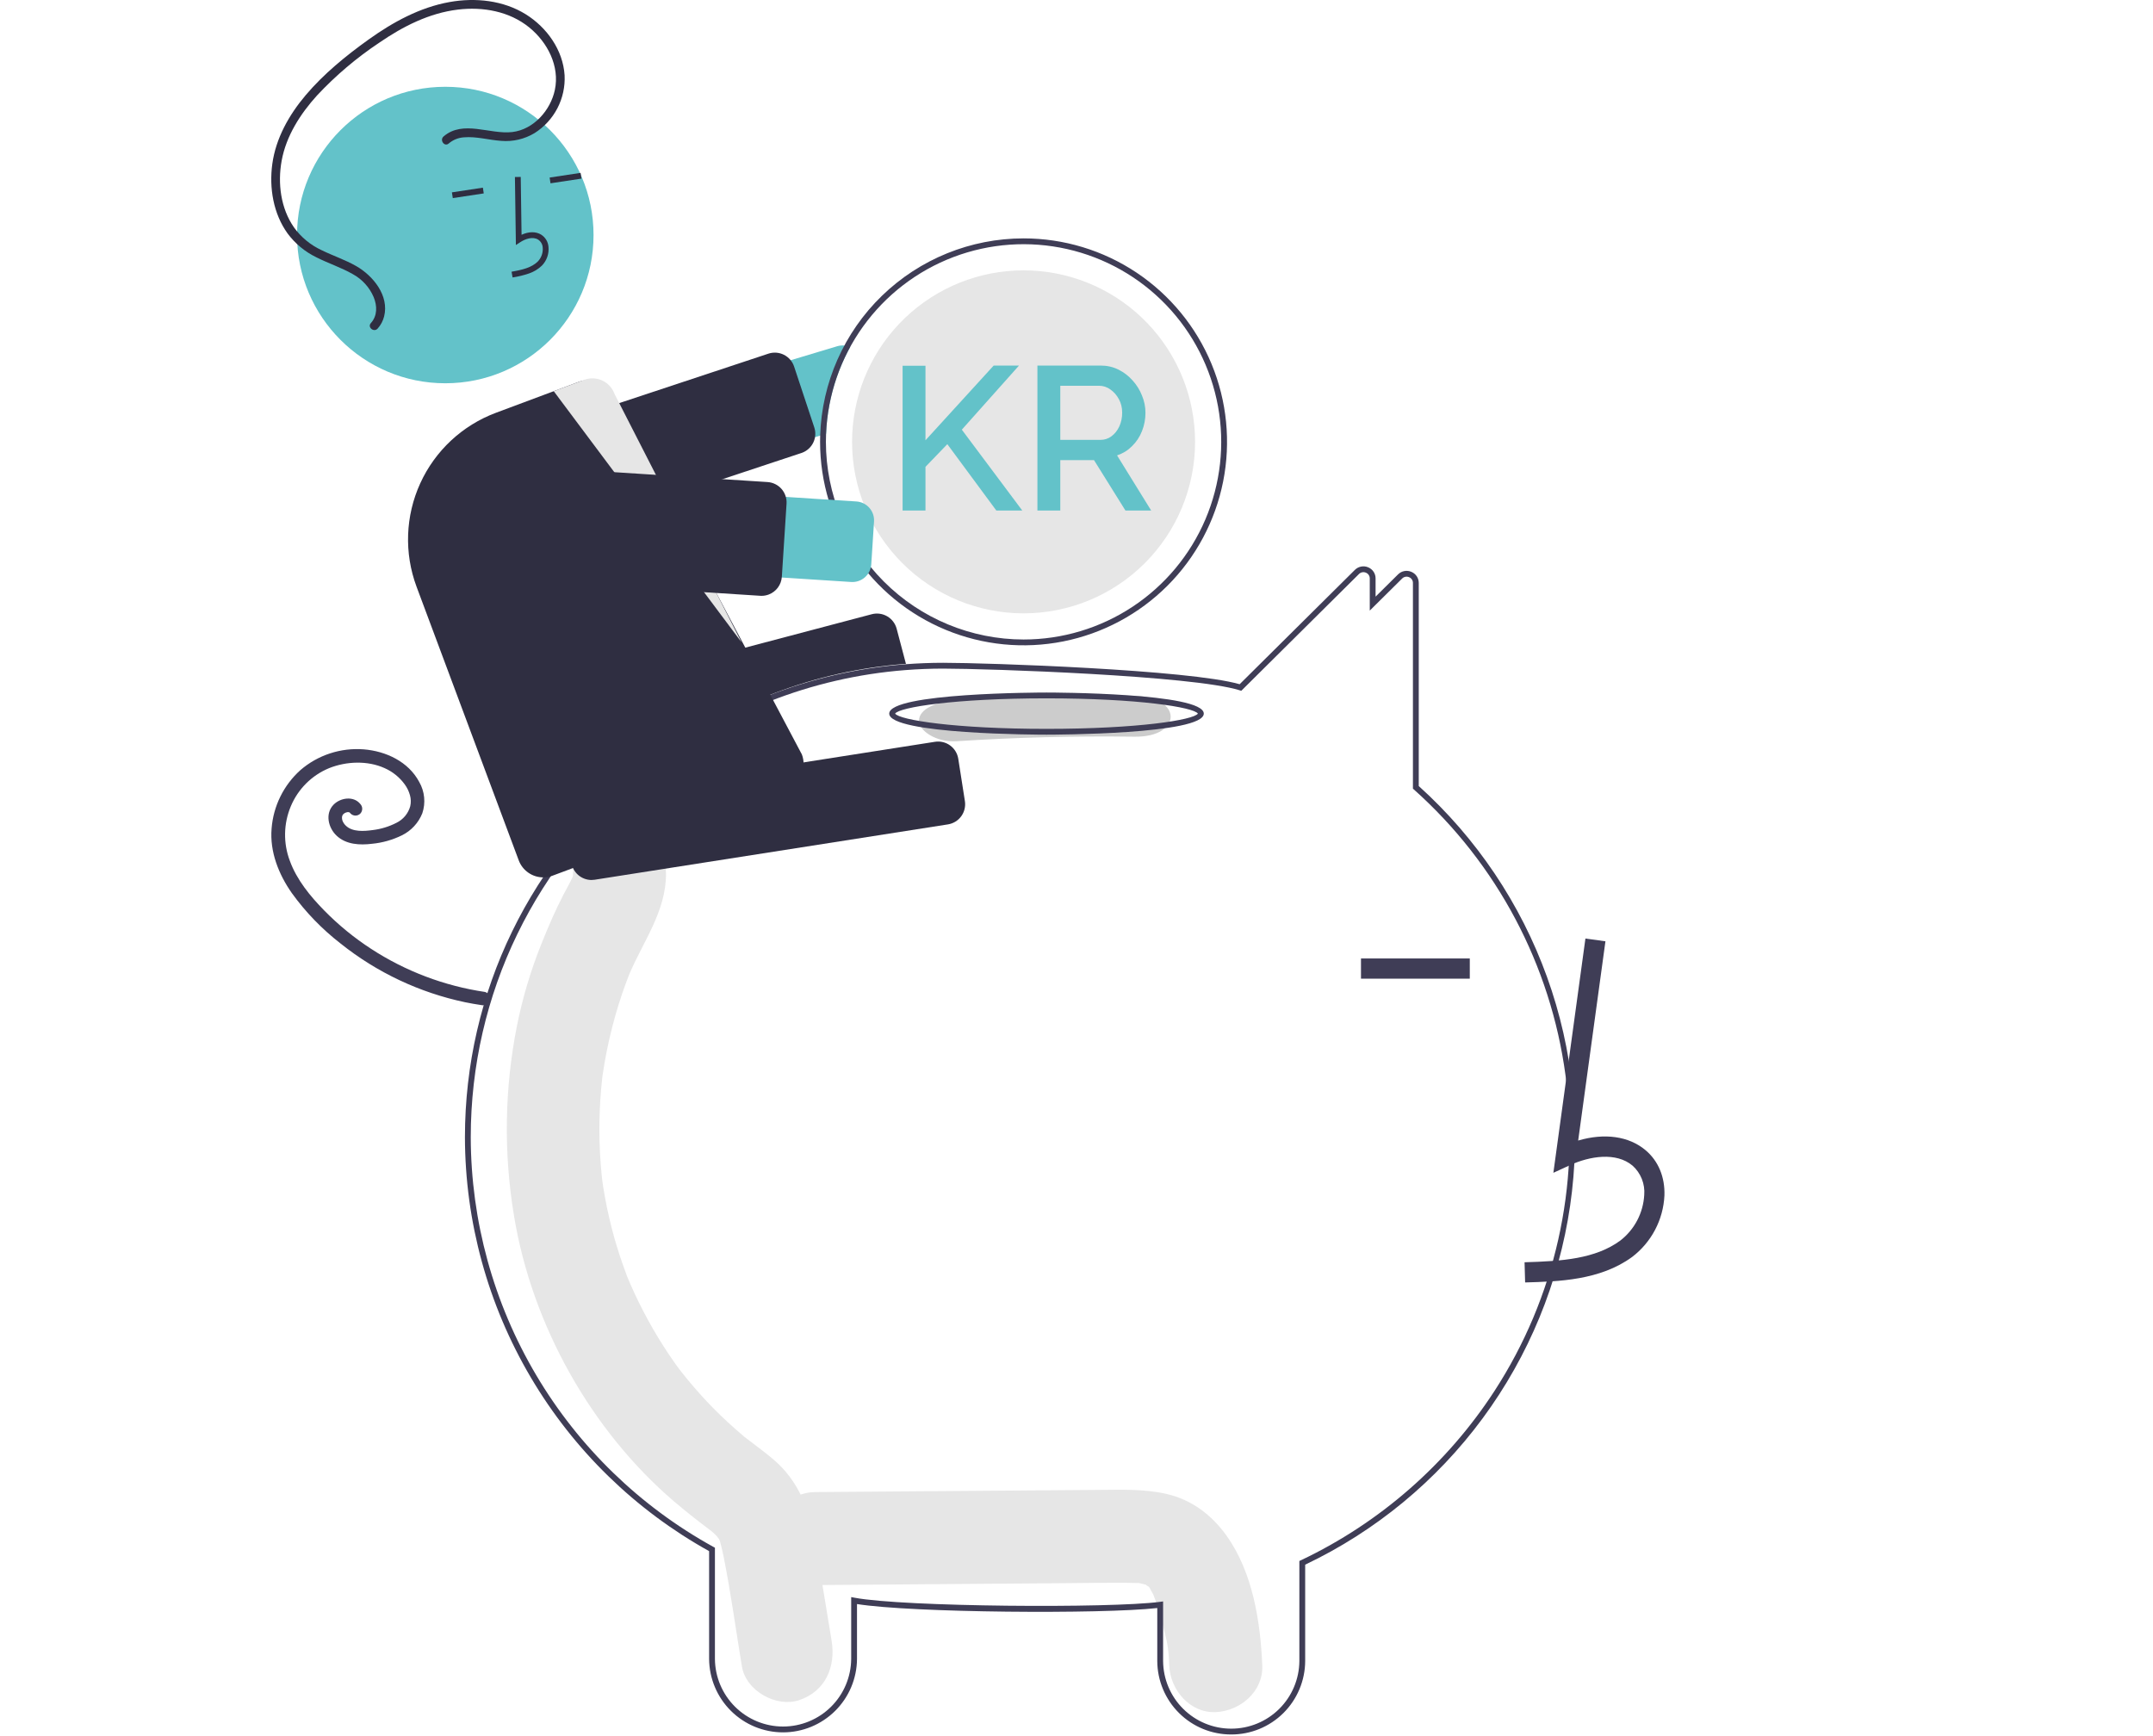 <svg width="253" height="204" viewBox="0 0 253 204" fill="none" xmlns="http://www.w3.org/2000/svg">
<path d="M144.129 180.474C142.379 178.024 140.011 176.232 137.034 175.561C134.437 174.976 131.768 175.075 129.129 175.096L95.759 175.353C92.901 175.375 90.161 177.851 90.294 180.819C90.425 183.761 92.696 186.308 95.759 186.284C105.534 186.209 115.309 186.134 125.084 186.058C127.389 186.041 129.694 185.999 131.999 186.007C132.517 186.008 133.032 186.036 133.549 186.041C133.674 186.043 133.765 186.042 133.828 186.039C133.845 186.044 133.858 186.048 133.879 186.054C134.149 186.128 134.425 186.179 134.697 186.249C134.602 186.252 134.873 186.421 135.009 186.479C135.027 186.516 135.067 186.581 135.134 186.682C135.227 186.856 135.502 187.385 135.513 187.369C135.926 188.414 136.267 189.486 136.533 190.577C137.168 192.985 137.308 193.488 137.399 195.747C137.515 198.6 139.83 201.348 142.865 201.212C145.727 201.084 148.454 198.807 148.33 195.747C148.121 190.59 147.216 184.798 144.129 180.474Z" fill="#E6E6E6"/>
<path d="M97.721 192.808C97.094 189.009 96.479 185.208 95.84 181.412C95.192 177.561 93.868 174.034 90.871 171.506C90.07 170.831 89.24 170.2 88.406 169.572C88.113 169.351 87.82 169.13 87.53 168.904C87.513 168.89 87.502 168.882 87.487 168.87C87.455 168.843 87.417 168.81 87.366 168.767C86.117 167.709 84.91 166.605 83.76 165.432C82.739 164.389 81.763 163.302 80.831 162.171C80.598 161.888 80.368 161.603 80.141 161.316C80.103 161.266 79.892 160.994 79.754 160.817C79.625 160.64 79.39 160.32 79.35 160.264C79.085 159.889 78.825 159.511 78.569 159.129C76.829 156.521 75.321 153.764 74.065 150.891C73.94 150.606 73.819 150.319 73.7 150.031C73.668 149.943 73.627 149.83 73.572 149.679C73.319 148.983 73.066 148.288 72.835 147.583C72.343 146.087 71.92 144.568 71.566 143.027C71.391 142.267 71.234 141.502 71.094 140.734C71.022 140.338 70.954 139.942 70.891 139.545C70.881 139.48 70.819 139.051 70.783 138.81C70.757 138.566 70.707 138.136 70.7 138.07C70.66 137.67 70.625 137.269 70.594 136.868C70.524 135.966 70.477 135.063 70.452 134.158C70.41 132.55 70.439 130.942 70.538 129.334C70.595 128.431 70.676 127.53 70.775 126.63C70.781 126.575 70.786 126.531 70.79 126.491C70.796 126.451 70.803 126.406 70.811 126.349C70.885 125.852 70.962 125.355 71.049 124.861C71.377 122.982 71.803 121.122 72.326 119.288C72.574 118.42 72.843 117.56 73.133 116.707C73.263 116.328 73.396 115.951 73.534 115.575C73.525 115.599 73.938 114.545 73.943 114.509C75.581 110.639 78.26 107.111 78.264 102.715C78.266 99.738 75.748 96.887 72.798 97.024C71.328 97.08 69.936 97.704 68.916 98.765C67.897 99.827 67.329 101.243 67.333 102.715C67.333 102.781 67.333 102.838 67.333 102.894C67.305 102.986 67.282 103.064 67.261 103.132C66.942 103.826 66.551 104.486 66.2 105.163C65.24 107.016 64.421 108.929 63.642 110.871C62.368 114.032 61.393 117.307 60.729 120.65C59.286 127.976 59.174 135.503 60.398 142.868C62.517 155.786 69.505 168.151 79.22 176.462C80.064 177.183 80.927 177.88 81.799 178.563C82.16 178.846 82.523 179.123 82.889 179.399C83.062 179.529 83.778 180.094 83.463 179.82C84.14 180.398 84.425 180.689 84.599 181.115C84.624 181.213 84.659 181.346 84.705 181.528C84.828 182.008 84.944 182.487 85.041 182.974C85.886 187.228 86.474 191.552 87.18 195.833C87.666 198.775 91.287 200.689 93.903 199.808C96.949 198.782 98.241 195.96 97.721 192.808Z" fill="#E6E6E6"/>
<path d="M144.682 203.84C142.387 203.846 140.183 202.941 138.554 201.324C136.925 199.707 136.004 197.51 135.992 195.215V188.98C129.465 189.711 107.114 189.541 100.707 188.512V194.965C100.69 197.259 99.767 199.453 98.139 201.068C96.511 202.684 94.311 203.591 92.017 203.591C89.724 203.591 87.523 202.684 85.896 201.068C84.268 199.453 83.345 197.259 83.328 194.965V182.294C74.65 177.473 67.416 170.424 62.372 161.873C57.328 153.323 54.657 143.581 54.635 133.653C54.635 116.631 62.349 100.752 75.799 90.087C84.544 83.129 95.169 78.945 106.309 78.071C107.822 77.953 109.343 77.893 110.832 77.893C116.076 77.893 139.736 78.703 145.672 80.411L159.208 66.978C159.407 66.778 159.661 66.642 159.938 66.587C160.215 66.531 160.502 66.56 160.762 66.668C161.025 66.773 161.25 66.954 161.407 67.189C161.565 67.423 161.648 67.7 161.645 67.983V70.118L164.281 67.508C164.479 67.307 164.733 67.171 165.01 67.115C165.287 67.06 165.573 67.089 165.834 67.198C166.096 67.302 166.321 67.483 166.479 67.718C166.637 67.953 166.72 68.229 166.718 68.512V92.378C173.51 98.502 178.687 106.207 181.789 114.81C184.892 123.413 185.825 132.649 184.505 141.699C183.185 150.749 179.653 159.333 174.223 166.692C168.792 174.05 161.63 179.955 153.372 183.884V195.215C153.361 197.51 152.439 199.707 150.81 201.324C149.181 202.941 146.977 203.846 144.682 203.84ZM136.676 188.205V195.215C136.693 197.327 137.544 199.347 139.044 200.835C140.543 202.322 142.57 203.157 144.682 203.157C146.794 203.157 148.821 202.322 150.321 200.835C151.82 199.347 152.672 197.327 152.689 195.215V183.452L152.884 183.36C162.15 178.962 170.016 172.082 175.609 163.484C182.736 152.512 185.7 139.351 183.965 126.383C182.229 113.415 175.909 101.497 166.148 92.785L166.034 92.683V68.512C166.037 68.365 165.994 68.221 165.912 68.099C165.83 67.977 165.713 67.883 165.576 67.83C165.44 67.772 165.289 67.756 165.144 67.785C164.999 67.814 164.866 67.886 164.763 67.992L160.962 71.757V67.983C160.964 67.836 160.922 67.692 160.84 67.57C160.758 67.448 160.64 67.354 160.504 67.301C160.367 67.243 160.216 67.227 160.071 67.256C159.926 67.285 159.792 67.358 159.689 67.464L145.863 81.184L145.666 81.122C140.148 79.395 116.115 78.576 110.831 78.576C109.361 78.576 107.857 78.635 106.363 78.753C95.358 79.615 84.862 83.749 76.223 90.622C62.938 101.157 55.318 116.841 55.318 133.653C55.341 143.493 57.997 153.147 63.012 161.613C68.027 170.079 75.216 177.047 83.834 181.795L84.011 181.892V194.965C84.028 197.077 84.88 199.097 86.379 200.584C87.879 202.072 89.905 202.906 92.017 202.906C94.129 202.906 96.156 202.072 97.656 200.584C99.155 199.097 100.006 197.077 100.024 194.965V187.694L100.429 187.77C106.186 188.853 130.43 189.024 136.289 188.256L136.676 188.205Z" fill="#3F3D56"/>
<path d="M98.375 40.692L60.548 52.06C59.345 52.423 58.335 53.249 57.74 54.356C57.146 55.464 57.015 56.762 57.376 57.965C57.738 59.169 58.563 60.18 59.669 60.776C60.776 61.372 62.073 61.504 63.277 61.144L96.38 51.193L97.073 50.984C97.213 47.41 98.183 43.918 99.905 40.784C99.689 40.687 99.458 40.627 99.222 40.606C98.936 40.579 98.649 40.608 98.375 40.692Z" fill="#63C2C9"/>
<path d="M62.623 63.568C62.121 63.566 61.632 63.407 61.225 63.113C60.818 62.819 60.514 62.404 60.356 61.927L57.991 54.789C57.892 54.491 57.853 54.176 57.876 53.863C57.898 53.55 57.983 53.244 58.123 52.964C58.264 52.683 58.459 52.433 58.697 52.228C58.934 52.022 59.21 51.866 59.508 51.767L90.295 41.563C90.593 41.464 90.908 41.425 91.221 41.448C91.534 41.471 91.84 41.555 92.121 41.696C92.401 41.837 92.651 42.032 92.856 42.269C93.062 42.507 93.218 42.782 93.317 43.081L95.683 50.219C95.879 50.806 95.84 51.447 95.573 52.005C95.305 52.564 94.831 52.996 94.25 53.211C94.222 53.222 94.193 53.232 94.164 53.241L63.378 63.445C63.135 63.526 62.88 63.567 62.623 63.568Z" fill="#2F2E41"/>
<path d="M120.28 28.015C114.066 28.017 108.097 30.437 103.636 34.763C99.175 39.089 96.573 44.981 96.379 51.193C96.373 51.435 96.369 51.681 96.369 51.927C96.369 56.657 97.772 61.28 100.399 65.212C103.026 69.145 106.76 72.21 111.13 74.019C115.499 75.829 120.306 76.303 124.944 75.38C129.583 74.458 133.843 72.18 137.187 68.836C140.531 65.492 142.808 61.231 143.731 56.592C144.654 51.954 144.18 47.146 142.37 42.776C140.561 38.407 137.496 34.672 133.564 32.044C129.632 29.417 125.009 28.015 120.28 28.015ZM120.28 75.156C114.121 75.15 108.217 72.701 103.863 68.346C99.508 63.991 97.059 58.086 97.052 51.927C97.052 51.609 97.059 51.295 97.073 50.984C97.258 46.434 98.776 42.038 101.439 38.344C104.102 34.65 107.792 31.82 112.05 30.206C116.308 28.593 120.947 28.266 125.389 29.268C129.831 30.27 133.881 32.555 137.035 35.84C140.188 39.125 142.307 43.265 143.127 47.744C143.948 52.224 143.433 56.846 141.648 61.035C139.862 65.224 136.885 68.797 133.086 71.307C129.287 73.818 124.833 75.157 120.28 75.156Z" fill="#3F3D56"/>
<path d="M140.433 51.927C140.433 57.272 138.31 62.399 134.531 66.179C130.751 69.959 125.625 72.082 120.28 72.082C114.935 72.082 109.809 69.959 106.03 66.179C102.25 62.399 100.127 57.272 100.127 51.927C100.127 51.288 100.158 50.66 100.216 50.038C100.701 44.879 103.155 40.105 107.067 36.708C110.98 33.311 116.05 31.551 121.226 31.794C126.401 32.038 131.284 34.265 134.861 38.014C138.438 41.763 140.433 46.745 140.433 51.927Z" fill="#E6E6E6"/>
<path d="M63.72 92.498C63.192 92.497 62.679 92.322 62.26 92C61.842 91.678 61.541 91.227 61.406 90.716L60.118 85.841C59.957 85.229 60.045 84.577 60.364 84.029C60.682 83.482 61.205 83.083 61.817 82.92L102.445 72.184C103.058 72.024 103.71 72.113 104.257 72.432C104.804 72.751 105.203 73.274 105.366 73.887L106.457 78.017L106.252 78.032C95.833 78.843 85.863 82.621 77.523 88.92L77.464 88.949L64.326 92.419C64.129 92.472 63.925 92.498 63.72 92.498Z" fill="#2F2E41"/>
<path d="M56.992 116.577C52.226 115.872 47.668 114.149 43.628 111.523C41.627 110.224 39.774 108.708 38.103 107.005C36.454 105.322 34.877 103.41 34.06 101.17C33.274 99.097 33.315 96.802 34.173 94.758C35.02 92.727 36.638 91.115 38.671 90.275C40.717 89.459 43.189 89.371 45.18 90.265C46.129 90.681 46.95 91.342 47.559 92.18C47.842 92.566 48.052 93.002 48.177 93.464C48.294 93.883 48.305 94.324 48.208 94.748C48.092 95.171 47.886 95.565 47.604 95.902C47.323 96.239 46.973 96.512 46.578 96.703C45.707 97.15 44.764 97.437 43.793 97.552C42.816 97.686 41.413 97.807 40.627 97.022C40.466 96.867 40.338 96.68 40.254 96.472C40.195 96.313 40.175 96.142 40.195 95.974C40.184 96.048 40.242 95.813 40.239 95.822C40.227 95.857 40.173 95.942 40.249 95.811C40.273 95.769 40.3 95.727 40.329 95.688C40.303 95.721 40.246 95.777 40.348 95.681C40.432 95.589 40.54 95.522 40.66 95.488C40.708 95.474 40.755 95.463 40.803 95.45C40.923 95.418 40.683 95.452 40.806 95.448C40.854 95.447 40.902 95.448 40.949 95.446C41.07 95.44 40.83 95.413 40.946 95.442C40.991 95.453 41.035 95.464 41.08 95.478C41.176 95.509 41.011 95.408 41.077 95.483C41.153 95.572 40.996 95.397 41.083 95.483C41.127 95.525 41.167 95.57 41.206 95.618C41.356 95.766 41.56 95.85 41.772 95.85C41.984 95.85 42.187 95.766 42.338 95.618C42.483 95.465 42.565 95.262 42.565 95.051C42.565 94.84 42.483 94.638 42.338 94.485C41.548 93.506 39.989 93.748 39.19 94.575C38.172 95.63 38.575 97.302 39.566 98.223C40.687 99.265 42.276 99.338 43.719 99.163C44.938 99.046 46.126 98.71 47.226 98.171C48.319 97.634 49.175 96.711 49.626 95.579C49.829 94.976 49.903 94.335 49.84 93.701C49.778 93.067 49.582 92.453 49.265 91.901C47.991 89.505 45.353 88.278 42.746 88.065C41.404 87.96 40.054 88.122 38.775 88.542C37.495 88.962 36.312 89.631 35.293 90.512C33.329 92.28 32.12 94.735 31.916 97.37C31.688 100.101 32.748 102.754 34.293 104.958C35.91 107.198 37.84 109.194 40.024 110.886C44.294 114.295 49.302 116.657 54.648 117.784C55.284 117.915 55.923 118.027 56.566 118.121C56.77 118.17 56.986 118.14 57.169 118.036C57.352 117.932 57.489 117.763 57.551 117.562C57.606 117.357 57.578 117.139 57.473 116.954C57.368 116.77 57.195 116.634 56.992 116.577Z" fill="#3F3D56"/>
<path d="M133.296 81.775C126.313 81.676 119.353 81.853 112.414 82.306C110.042 82.461 107.99 83.3 107.99 84.709C107.99 85.887 110.026 87.267 112.414 87.111C119.349 86.658 126.31 86.481 133.296 86.579C138.991 86.66 138.988 81.855 133.296 81.775Z" fill="#CCCCCC"/>
<path d="M122.976 86.341C122.221 86.341 104.494 86.313 104.494 83.864C104.494 81.416 122.221 81.388 122.976 81.388C123.73 81.388 141.457 81.416 141.457 83.864C141.457 86.313 123.73 86.341 122.976 86.341ZM105.187 83.864C105.672 84.607 112.188 85.658 122.976 85.658C133.763 85.658 140.279 84.607 140.764 83.864C140.279 83.122 133.763 82.071 122.976 82.071C112.188 82.071 105.672 83.122 105.187 83.864Z" fill="#3F3D56"/>
<path d="M179.218 150.717C183.143 150.608 188.026 150.472 191.789 147.724C192.909 146.872 193.83 145.785 194.486 144.539C195.142 143.294 195.518 141.92 195.587 140.515C195.664 138.344 194.88 136.449 193.379 135.181C191.414 133.52 188.544 133.13 185.452 134.039L188.656 110.623L186.304 110.3L182.537 137.83L184.501 136.928C186.779 135.884 189.904 135.352 191.847 136.994C192.324 137.423 192.695 137.956 192.933 138.552C193.17 139.149 193.267 139.791 193.215 140.431C193.157 141.477 192.875 142.499 192.387 143.427C191.9 144.354 191.218 145.166 190.388 145.806C187.46 147.945 183.568 148.221 179.152 148.344L179.218 150.717Z" fill="#3F3D56"/>
<path d="M172.716 112.642H159.93V115.016H172.716V112.642Z" fill="#3F3D56"/>
<path d="M69.507 103.418C68.938 103.416 68.388 103.211 67.956 102.841C67.524 102.471 67.238 101.958 67.149 101.396L66.368 96.415C66.271 95.789 66.426 95.149 66.799 94.637C67.173 94.124 67.734 93.781 68.361 93.682L109.873 87.177C110.5 87.08 111.139 87.235 111.651 87.608C112.164 87.982 112.507 88.543 112.606 89.169L113.386 94.151C113.483 94.777 113.328 95.417 112.955 95.929C112.582 96.442 112.02 96.785 111.394 96.884L69.881 103.388C69.757 103.408 69.632 103.418 69.507 103.418Z" fill="#2F2E41"/>
<path d="M52.327 45.043C61.948 45.043 69.747 37.243 69.747 27.621C69.747 17.999 61.948 10.199 52.327 10.199C42.706 10.199 34.906 17.999 34.906 27.621C34.906 37.243 42.706 45.043 52.327 45.043Z" fill="#63C2C9"/>
<path d="M62.19 32.129C62.747 31.934 63.256 31.622 63.682 31.214C63.964 30.924 64.179 30.575 64.312 30.192C64.445 29.81 64.493 29.403 64.452 29C64.428 28.712 64.339 28.435 64.19 28.188C64.041 27.941 63.837 27.732 63.594 27.577C62.964 27.189 62.131 27.204 61.289 27.594L61.192 20.793L60.509 20.803L60.623 28.798L61.144 28.457C61.746 28.062 62.613 27.776 63.236 28.159C63.39 28.261 63.519 28.396 63.612 28.556C63.705 28.715 63.761 28.894 63.773 29.078C63.802 29.378 63.766 29.681 63.667 29.966C63.568 30.251 63.409 30.511 63.201 30.729C62.46 31.464 61.364 31.71 60.113 31.935L60.234 32.608C60.899 32.507 61.554 32.346 62.19 32.129Z" fill="#2F2E41"/>
<path d="M68.226 20.316L64.588 20.867L64.69 21.542L68.328 20.991L68.226 20.316Z" fill="#2F2E41"/>
<path d="M56.743 22.055L53.105 22.606L53.208 23.281L56.846 22.73L56.743 22.055Z" fill="#2F2E41"/>
<path d="M63.839 103.113C63.213 103.112 62.602 102.92 62.087 102.562C61.572 102.205 61.178 101.7 60.958 101.113L48.947 68.944C47.479 64.999 47.636 60.632 49.383 56.802C51.13 52.972 54.325 49.992 58.267 48.515L68.033 44.868C68.411 44.726 68.813 44.66 69.216 44.674C69.619 44.688 70.016 44.782 70.383 44.95C70.749 45.113 71.079 45.348 71.353 45.641C71.627 45.933 71.84 46.277 71.98 46.653L94.229 88.665C94.374 89.044 94.442 89.448 94.43 89.853C94.417 90.258 94.325 90.657 94.158 91.027C93.991 91.396 93.753 91.729 93.457 92.006C93.161 92.283 92.813 92.499 92.433 92.641L64.914 102.918C64.57 103.047 64.206 103.113 63.839 103.113Z" fill="#2F2E41"/>
<path d="M65.07 45.974L87.146 75.498L72.208 46.284C72.085 45.944 71.896 45.63 71.651 45.363C71.407 45.095 71.112 44.878 70.784 44.724C70.456 44.571 70.1 44.483 69.738 44.467C69.376 44.45 69.014 44.505 68.673 44.629L65.07 45.974Z" fill="#E6E6E6"/>
<path d="M100.025 68.396L60.608 65.857C59.987 65.817 59.379 65.655 58.821 65.38C58.262 65.105 57.763 64.723 57.352 64.255C56.941 63.788 56.626 63.244 56.425 62.654C56.224 62.065 56.142 61.442 56.182 60.821C56.222 60.199 56.384 59.592 56.658 59.033C56.933 58.474 57.315 57.975 57.783 57.564C58.251 57.153 58.794 56.838 59.384 56.637C59.973 56.436 60.596 56.354 61.218 56.394L100.634 58.933C100.925 58.952 101.21 59.027 101.471 59.156C101.733 59.285 101.967 59.464 102.159 59.683C102.352 59.902 102.499 60.156 102.593 60.432C102.687 60.708 102.726 61 102.707 61.291L102.383 66.323C102.345 66.91 102.076 67.459 101.633 67.848C101.191 68.237 100.612 68.434 100.025 68.396Z" fill="#63C2C9"/>
<path d="M89.491 70.024C89.439 70.024 89.387 70.022 89.335 70.019L56.968 67.934C56.654 67.914 56.348 67.832 56.066 67.693C55.785 67.555 55.533 67.362 55.326 67.126C55.118 66.891 54.959 66.616 54.858 66.319C54.757 66.022 54.715 65.707 54.735 65.394L55.289 56.8C55.309 56.486 55.391 56.18 55.529 55.898C55.668 55.616 55.861 55.365 56.096 55.157C56.332 54.95 56.607 54.791 56.904 54.69C57.201 54.589 57.516 54.547 57.829 54.567L90.196 56.652C90.828 56.694 91.418 56.984 91.837 57.46C92.255 57.937 92.468 58.559 92.428 59.192L91.875 67.786C91.844 68.247 91.681 68.689 91.406 69.059C91.13 69.429 90.754 69.712 90.322 69.874C90.056 69.973 89.775 70.024 89.491 70.024Z" fill="#2F2E41"/>
<path d="M52.126 16.035C54.418 14.064 57.565 15.827 60.193 15.519C62.708 15.223 64.693 12.968 65.2 10.571C65.792 7.776 64.341 4.975 62.202 3.232C59.86 1.323 56.753 0.775 53.809 1.128C50.435 1.533 47.35 3.105 44.581 5.008C41.908 6.787 39.451 8.87 37.257 11.215C35.292 13.384 33.628 15.971 33.097 18.89C32.614 21.544 32.982 24.484 34.551 26.732C35.383 27.884 36.497 28.803 37.787 29.399C39.132 30.059 40.567 30.531 41.87 31.278C43.84 32.407 45.755 34.748 45.138 37.185C45.005 37.717 44.744 38.209 44.377 38.616C43.936 39.105 43.141 38.459 43.583 37.968C44.359 37.106 44.329 35.957 43.915 34.928C43.423 33.768 42.552 32.81 41.444 32.21C40.08 31.43 38.575 30.949 37.177 30.239C35.839 29.59 34.677 28.627 33.791 27.433C32.118 25.108 31.617 22.081 31.997 19.282C32.407 16.252 33.964 13.499 35.915 11.192C38.038 8.682 40.647 6.556 43.311 4.647C46.17 2.599 49.329 0.867 52.824 0.24C55.854 -0.303 59.138 0.032 61.788 1.683C64.261 3.224 66.157 5.876 66.346 8.838C66.414 10.187 66.121 11.528 65.498 12.726C64.875 13.923 63.944 14.933 62.801 15.651C61.629 16.353 60.266 16.669 58.904 16.554C57.448 16.461 55.991 16.015 54.526 16.139C53.863 16.179 53.232 16.434 52.727 16.866C52.226 17.296 51.629 16.462 52.126 16.035Z" fill="#2F2E41"/>
<path d="M106.065 60V42.984H108.753V51.744L116.769 42.96H119.745L113.025 50.496L120.129 60H117.081L111.321 52.2L108.753 54.864V60H106.065ZM121.908 60V42.96H129.324C130.092 42.96 130.796 43.12 131.436 43.44C132.076 43.76 132.628 44.184 133.092 44.712C133.572 45.24 133.94 45.832 134.196 46.488C134.468 47.144 134.604 47.816 134.604 48.504C134.604 49.256 134.468 49.976 134.196 50.664C133.924 51.352 133.532 51.944 133.02 52.44C132.524 52.936 131.94 53.296 131.268 53.52L135.276 60H132.252L128.556 54.072H124.596V60H121.908ZM124.596 51.696H129.3C129.796 51.696 130.236 51.552 130.62 51.264C131.004 50.976 131.308 50.592 131.532 50.112C131.756 49.616 131.868 49.08 131.868 48.504C131.868 47.912 131.74 47.384 131.484 46.92C131.228 46.44 130.892 46.056 130.476 45.768C130.076 45.48 129.636 45.336 129.156 45.336H124.596V51.696Z" fill="#63C2C9"/>
</svg>
